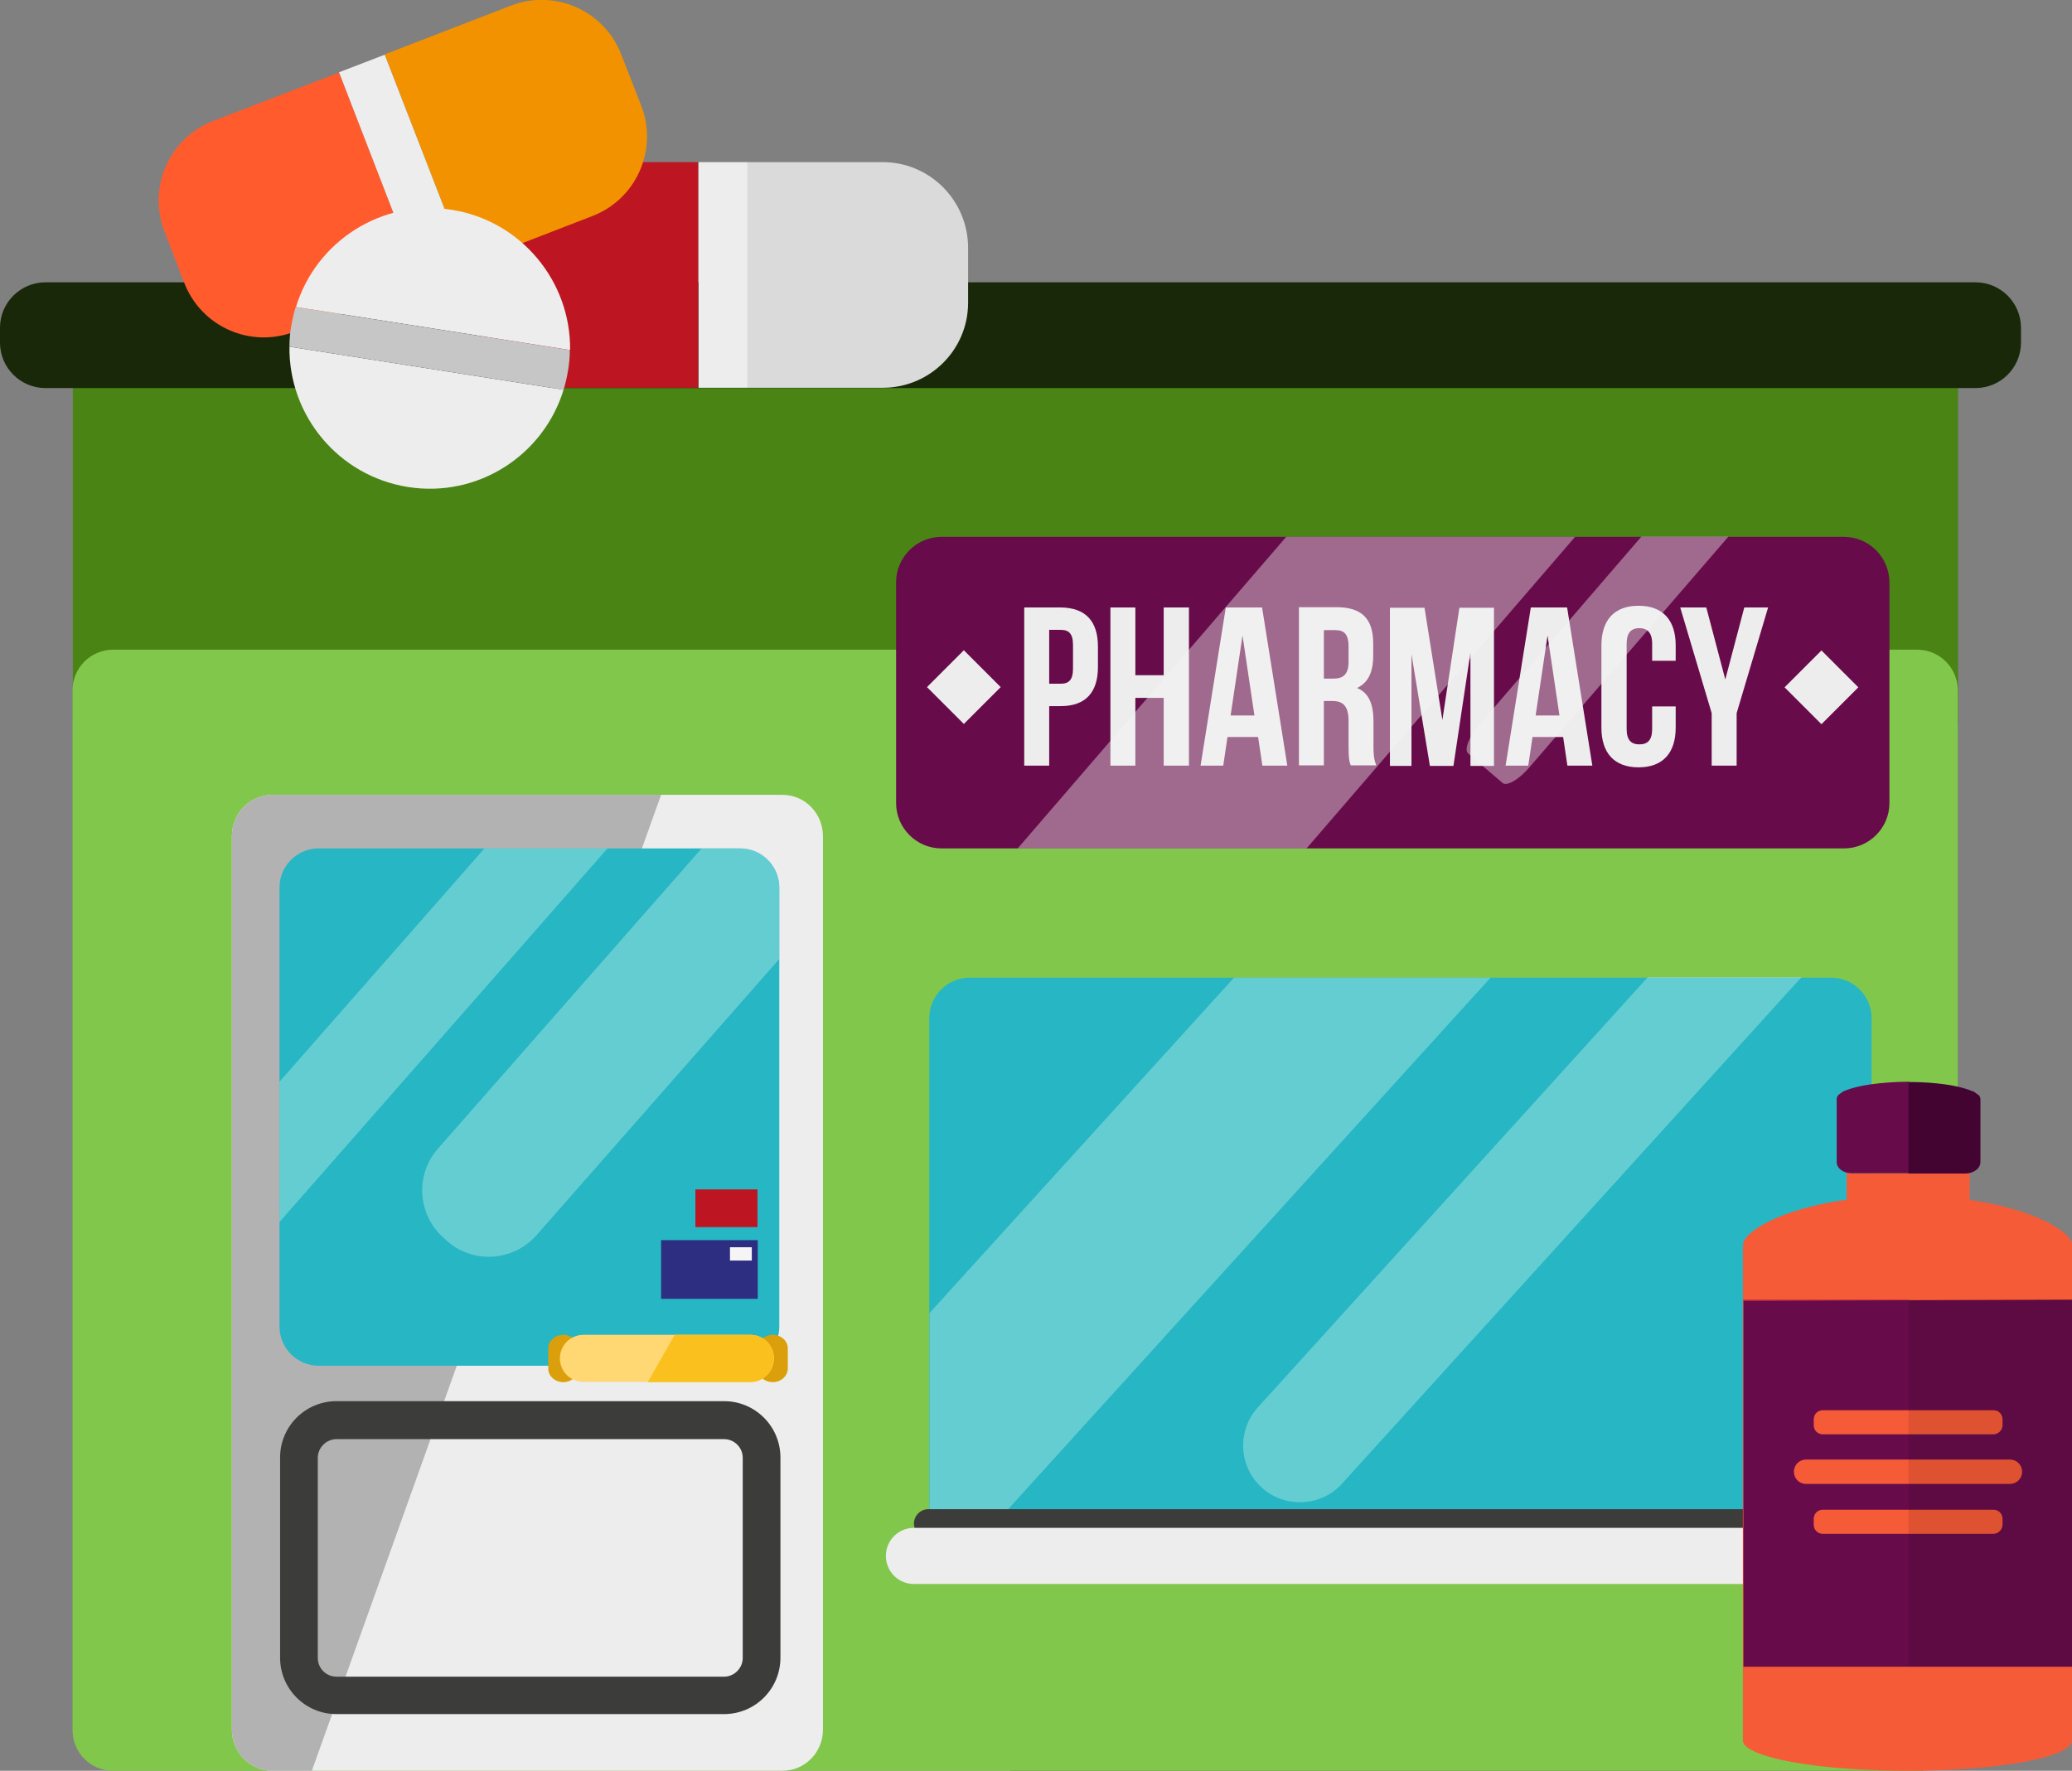 <?xml version="1.0" encoding="utf-8"?>
<!-- Generator: Adobe Illustrator 19.0.0, SVG Export Plug-In . SVG Version: 6.00 Build 0)  -->
<svg version="1.1" id="Layer_1" xmlns="http://www.w3.org/2000/svg" xmlns:xlink="http://www.w3.org/1999/xlink" x="0px" y="0px"
	 viewBox="0 0 730.9 624.7" style="enable-background:new 0 0 730.9 624.7;" xml:space="preserve">
<rect x="0" y="0" width="730.9" height="624.7" fill="#808080" stroke="none"/>
<style type="text/css">
	.st0{opacity:0.5;}
	.st1{fill:#1D1D1B;}
	.st2{fill:#498415;}
	.st3{fill:#81C74B;}
	.st4{fill:#27B6C4;}
	.st5{fill:#A2E3E0;}
	.st6{fill:#3C3C3B;}
	.st7{fill:#EDEDED;}
	.st8{fill:#680B4A;}
	.st9{opacity:0.4;}
	.st10{fill:#F5F5F5;}
	.st11{fill:#B2B2B2;}
	.st12{fill:#DA9F0B;}
	.st13{fill:#FFD773;}
	.st14{fill:#FAC11E;}
	.st15{fill:#BD1622;}
	.st16{fill:#2D2E82;}
	.st17{fill:#182808;}
	.st18{fill:#DADADA;}
	.st19{fill:#FF5B2C;}
	.st20{fill:#F39200;}
	.st21{fill:#C6C6C6;}
	.st22{fill:#F65B37;}
	.st23{fill:#BD2742;}
	.st24{opacity:0.1;}
	.st25{fill:#440432;}
</style>
<g id="Pharmacy">
	<g id="Shop_1_">
		<g id="XMLID_123_" class="st0">
			<polygon id="XMLID_124_" class="st1" points="725.5,591.7 356.3,591.3 356.3,624.7 678.2,624.7 			"/>
		</g>
		<g id="XMLID_121_">
			<path id="XMLID_122_" class="st2" d="M690.7,135.7c0-11.1-7.2-20.1-16-20.1h-633c-8.8,0-16,9-16,20.1V254c0,11.1,7.2,20,16,20
				h633c8.8,0,16-9,16-20V135.7z"/>
		</g>
		<g id="XMLID_119_">
			<path id="XMLID_120_" class="st3" d="M690.7,610.4c0,7.9-6.4,14.3-14.3,14.3H39.9c-7.9,0-14.3-6.4-14.3-14.3V243.5
				c0-7.9,6.4-14.3,14.3-14.3h636.4c7.9,0,14.3,6.4,14.3,14.3V610.4z"/>
		</g>
		<g id="XMLID_108_">
			<g id="XMLID_117_">
				<path id="XMLID_118_" class="st4" d="M645.9,344.9h-10.4h-54.2h-55.5h-90.6h-93.1c-7.9,0-14.3,6.4-14.3,14.3v104v74.7
					c0,6.5,4.4,12,10.3,13.7c1.3,0.4,2.6,0.6,4,0.6h303.8c7.9,0,14.3-6.4,14.3-14.3V359.2C660.2,351.3,653.8,344.9,645.9,344.9z"/>
			</g>
			<g id="XMLID_115_" class="st0">
				<path id="XMLID_116_" class="st5" d="M435.3,344.9L327.9,463.2v74.7c0,6.5,4.4,12,10.3,13.7l187.6-206.7H435.3z"/>
			</g>
			<g id="XMLID_113_" class="st0">
				<path id="XMLID_114_" class="st5" d="M443.7,496.5c-7.4,8.2-6.8,20.9,1.4,28.3c8.2,7.4,20.9,6.8,28.3-1.4l162.1-178.7h-54.2
					L443.7,496.5z"/>
			</g>
			<g id="XMLID_111_">
				<path id="XMLID_112_" class="st6" d="M665.6,537.5c0,2.8-2.3,5.1-5.1,5.1h-333c-2.8,0-5.1-2.3-5.1-5.1l0,0
					c0-2.8,2.3-5.1,5.1-5.1h333C663.3,532.5,665.6,534.7,665.6,537.5L665.6,537.5z"/>
			</g>
			<g id="XMLID_109_">
				<path id="XMLID_110_" class="st7" d="M673.1,548.9c0,5.5-4.5,9.9-9.9,9.9H322.4c-5.5,0-9.9-4.4-9.9-9.9l0,0
					c0-5.5,4.4-9.9,9.9-9.9h340.7C668.6,538.9,673.1,543.4,673.1,548.9L673.1,548.9z"/>
			</g>
		</g>
		<g id="XMLID_76_">
			<g id="XMLID_106_">
				<path id="XMLID_107_" class="st8" d="M650.4,189.4h-40.8H579h-23.4H453.7H332.1c-8.8,0-16,7.2-16,16v77.9c0,8.8,7.2,16,16,16
					H359h101.9h189.6c8.8,0,16-7.2,16-16v-77.9C666.4,196.5,659.3,189.4,650.4,189.4z"/>
			</g>
			<g id="XMLID_85_">
				<path id="XMLID_103_" class="st7" d="M387.3,228.1v7.2c0,8.9-4.3,13.8-13.1,13.8h-4.1v21h-8.8v-55.8h12.9
					C383,214.4,387.3,219.2,387.3,228.1z M370.1,222.3v18.9h4.1c2.8,0,4.3-1.3,4.3-5.3v-8.4c0-4-1.5-5.3-4.3-5.3H370.1z"/>
				<path id="XMLID_101_" class="st7" d="M400.5,270.1h-8.8v-55.8h8.8v23.9h10v-23.9h8.9v55.8h-8.9v-23.9h-10V270.1z"/>
				<path id="XMLID_98_" class="st7" d="M454.1,270.1h-8.8l-1.5-10.1H433l-1.5,10.1h-8l8.9-55.8h12.8L454.1,270.1z M434.1,252.4h8.4
					l-4.2-28.2L434.1,252.4z"/>
				<path id="XMLID_95_" class="st7" d="M476.5,270.1c-0.5-1.4-0.8-2.3-0.8-6.9v-8.8c0-5.2-1.8-7.1-5.7-7.1h-3v22.7h-8.8v-55.8h13.2
					c9.1,0,13,4.2,13,12.8v4.4c0,5.7-1.8,9.5-5.7,11.3c4.4,1.8,5.8,6.1,5.8,11.9v8.6c0,2.7,0.1,4.7,1,6.8H476.5z M467,222.3v17.1
					h3.4c3.3,0,5.3-1.4,5.3-5.9v-5.5c0-4-1.4-5.7-4.5-5.7H467z"/>
				<path id="XMLID_93_" class="st7" d="M508.8,254l6-39.6h12.2v55.8h-8.3v-40l-6,40h-8.3l-6.5-39.4v39.4h-7.6v-55.8h12.2L508.8,254
					z"/>
				<path id="XMLID_90_" class="st7" d="M561.7,270.1h-8.8l-1.5-10.1h-10.8l-1.5,10.1h-8l8.9-55.8h12.8L561.7,270.1z M541.7,252.4
					h8.4l-4.2-28.2L541.7,252.4z"/>
				<path id="XMLID_88_" class="st7" d="M591.1,249.3v7.4c0,8.9-4.5,14-13.1,14c-8.6,0-13.1-5.1-13.1-14v-29c0-8.9,4.5-14,13.1-14
					c8.6,0,13.1,5.1,13.1,14v5.4h-8.3v-6c0-4-1.8-5.5-4.5-5.5c-2.8,0-4.5,1.5-4.5,5.5v30.1c0,4,1.7,5.4,4.5,5.4
					c2.8,0,4.5-1.4,4.5-5.4v-8H591.1z"/>
				<path id="XMLID_86_" class="st7" d="M603.8,251.6l-11.1-37.3h9.2l6.7,25.4l6.7-25.4h8.4l-11.1,37.3v18.5h-8.8V251.6z"/>
			</g>
			<g id="XMLID_83_">
				<polygon id="XMLID_84_" class="st7" points="353,242.4 340,255.4 327,242.4 340,229.4 				"/>
			</g>
			<g id="XMLID_81_">
				
					<rect id="XMLID_82_" x="633.4" y="233.2" transform="matrix(0.707 -0.707 0.707 0.707 16.826 525.414)" class="st7" width="18.4" height="18.4"/>
			</g>
			<g id="XMLID_79_" class="st9">
				<polygon id="XMLID_80_" class="st10" points="453.7,189.4 359,299.3 460.9,299.3 555.6,189.4 				"/>
			</g>
			<g id="XMLID_77_" class="st9">
				<path id="XMLID_78_" class="st10" d="M517.9,265.8l12.1,10.4c1.5,1.3,5.7-1.1,9.4-5.4l70.3-81.5H579l-57.2,66.4
					C518.1,260,516.4,264.5,517.9,265.8z"/>
			</g>
		</g>
		<g id="XMLID_45_">
			<g id="XMLID_46_">
				<g id="XMLID_53_">
					<g id="XMLID_74_">
						<path id="XMLID_75_" class="st7" d="M276,280.4H96.1c-7.9,0-14.3,6.5-14.3,14.6v315.2c0,8,6.4,14.5,14.3,14.5H276
							c7.9,0,14.3-6.5,14.3-14.5V295C290.3,286.9,283.9,280.4,276,280.4z"/>
					</g>
					<g id="XMLID_72_">
						<path id="XMLID_73_" class="st11" d="M96.1,280.4c-7.9,0-14.3,6.5-14.3,14.6v315.2c0,8,6.4,14.5,14.3,14.5H110l123.2-344.3
							H96.1z"/>
					</g>
					<g id="XMLID_68_">
						<path id="XMLID_69_" class="st6" d="M255.4,604.7H118.7c-11,0-19.9-8.9-19.9-19.9v-70.6c0-11,8.9-19.9,19.9-19.9h136.7
							c11,0,19.9,8.9,19.9,19.9v70.6C275.3,595.8,266.4,604.7,255.4,604.7z M118.7,507.7c-3.6,0-6.6,3-6.6,6.6v70.6
							c0,3.7,3,6.6,6.6,6.6h136.7c3.6,0,6.6-3,6.6-6.6v-70.6c0-3.7-3-6.6-6.6-6.6H118.7z"/>
					</g>
					<g id="XMLID_66_">
						<path id="XMLID_67_" class="st4" d="M261.1,299.3h-13.6h-33.2h-43.4h-58.5c-7.6,0-13.8,6.2-13.8,13.8v68.6v49.4V468
							c0,7.6,6.2,13.8,13.8,13.8h148.7c7.6,0,13.8-6.2,13.8-13.8V338.2v-25.1C274.9,305.5,268.7,299.3,261.1,299.3z"/>
					</g>
					<g id="XMLID_64_" class="st0">
						<polygon id="XMLID_65_" class="st5" points="170.9,299.3 98.6,381.6 98.6,431.1 214.3,299.3 						"/>
					</g>
					<g id="XMLID_62_" class="st0">
						<path id="XMLID_63_" class="st5" d="M261.1,299.3h-13.6l-93,105.9c-8.2,9.3-7.2,23.4,2.1,31.6l1.1,1
							c9.3,8.2,23.4,7.2,31.6-2.1l85.6-97.4v-25.1C274.9,305.5,268.7,299.3,261.1,299.3z"/>
					</g>
					<g id="XMLID_60_">
						<path id="XMLID_61_" class="st12" d="M277.9,482.8c0,2.6-2.4,4.8-5.3,4.8l0,0c-2.9,0-5.3-2.1-5.3-4.8v-7.1
							c0-2.6,2.4-4.8,5.3-4.8l0,0c2.9,0,5.3,2.1,5.3,4.8V482.8z"/>
					</g>
					<g id="XMLID_58_">
						<path id="XMLID_59_" class="st12" d="M204,482.8c0,2.6-2.4,4.8-5.3,4.8l0,0c-2.9,0-5.3-2.1-5.3-4.8v-7.1
							c0-2.6,2.4-4.8,5.3-4.8l0,0c2.9,0,5.3,2.1,5.3,4.8V482.8z"/>
					</g>
					<g id="XMLID_56_">
						<path id="XMLID_57_" class="st13" d="M264.7,470.9h-26.7h-32.2c-4.6,0-8.3,3.7-8.3,8.3c0,4.6,3.7,8.3,8.3,8.3h22.7h36.2
							c4.6,0,8.3-3.7,8.3-8.3C273,474.6,269.3,470.9,264.7,470.9z"/>
					</g>
					<g id="XMLID_54_">
						<path id="XMLID_55_" class="st14" d="M273,479.2c0-4.6-3.7-8.3-8.3-8.3h-26.7l-9.5,16.7h36.2C269.3,487.6,273,483.8,273,479.2
							z"/>
					</g>
				</g>
				<g id="XMLID_51_">
					<rect id="XMLID_52_" x="245.3" y="419.6" class="st15" width="21.9" height="13.3"/>
				</g>
				<g id="XMLID_49_">
					<rect id="XMLID_50_" x="233.2" y="437.5" class="st16" width="34.1" height="20.7"/>
				</g>
				<g id="XMLID_47_">
					<rect id="XMLID_48_" x="257.5" y="440" class="st10" width="7.7" height="4.7"/>
				</g>
			</g>
		</g>
		<g id="XMLID_43_">
			<path id="XMLID_44_" class="st17" d="M712.9,120.9c0,8.8-7.2,16-16,16H16c-8.8,0-16-7.2-16-16v-5.3c0-8.8,7.2-16,16-16h680.9
				c8.8,0,16,7.2,16,16V120.9z"/>
		</g>
	</g>
	<g id="Medicine">
		<g id="XMLID_36_">
			<g id="XMLID_41_">
				<path id="XMLID_42_" class="st15" d="M198.7,57.2c-16.6,0-30.1,13.4-30.1,30l0,19.5c0,16.6,13.4,30,30,30.1l47.7,0l0-79.6
					L198.7,57.2z"/>
			</g>
			<g id="XMLID_39_">
				<path id="XMLID_40_" class="st18" d="M311.4,57.2l-47.7,0l0,79.6l47.7,0c16.6,0,30.1-13.4,30.1-30l0-19.5
					C341.4,70.7,328,57.2,311.4,57.2z"/>
			</g>
			<g id="XMLID_37_">
				<polygon id="XMLID_38_" class="st7" points="246.4,57.2 246.4,136.8 263.7,136.8 263.7,57.2 				"/>
			</g>
		</g>
		<g id="XMLID_29_">
			<g id="XMLID_34_">
				<path id="XMLID_35_" class="st19" d="M75.1,42.7C59.7,48.7,52,66.1,58,81.6L65,99.8c6,15.5,23.4,23.2,38.9,17.2l44.5-17.2
					l-28.8-74.2L75.1,42.7z"/>
			</g>
			<g id="XMLID_32_">
				<path id="XMLID_33_" class="st20" d="M180.2,2l-44.5,17.2l28.8,74.2l44.5-17.2c15.5-6,23.2-23.4,17.2-38.9l-7.1-18.2
					C213.1,3.7,195.7-4,180.2,2z"/>
			</g>
			<g id="XMLID_30_">
				<polygon id="XMLID_31_" class="st7" points="119.6,25.5 148.3,99.7 164.5,93.5 135.7,19.3 				"/>
			</g>
		</g>
		<g id="XMLID_22_">
			<g id="XMLID_27_">
				<path id="XMLID_28_" class="st7" d="M159.3,74c-24.6-3.9-47.8,11.1-54.9,34.3l96.7,15.2C201.4,99.3,183.9,77.9,159.3,74z"/>
			</g>
			<g id="XMLID_25_">
				<path id="XMLID_26_" class="st7" d="M143.9,171.8c24.6,3.9,47.8-11.1,54.9-34.3l-96.7-15.2C101.8,146.5,119.3,167.9,143.9,171.8
					z"/>
			</g>
			<g id="XMLID_23_">
				<path id="XMLID_24_" class="st21" d="M102.7,115.2c-0.4,2.4-0.6,4.7-0.6,7.1l96.7,15.2c0.7-2.2,1.2-4.6,1.6-6.9
					c0.4-2.4,0.6-4.7,0.6-7.1l-96.7-15.2C103.6,110.6,103.1,112.9,102.7,115.2z"/>
			</g>
		</g>
	</g>
	<g id="Bottle">
		<g id="bottle">
			<g id="XMLID_20_">
				<path id="XMLID_21_" class="st22" d="M731,458.5v-17.8c0-0.3,0-0.6-0.1-0.8c0-0.2,0.1-0.4,0.1-0.6c0-4.6-13.2-12.7-36.2-16v-9.6
					c-0.4,0.1-0.9,0.2-1.4,0.2h-20.2h-20.2c-0.6,0-1.1-0.1-1.6-0.2v9.5c-23.4,3.3-36.6,11.4-36.6,16.1c0,0.2,0,0.4,0.1,0.6
					c0,0.3-0.1,0.5-0.1,0.8v17.8V588v24.8c0,0.2,0,1,0,1.2c0,0.2,0,0.4,0.1,0.6c0.4,1.2,1.8,2.3,4,3.3c8.6,4,29.5,6.8,53.9,6.8
					c0.1,0,0.2,0,0.3,0c31.9,0,57.8-4.8,57.8-10.7c0-0.2,0-0.3-0.1-0.5c0-0.2,0.1-0.5,0.1-0.7v-24.4h0.3L731,458.5z"/>
			</g>
			<g id="XMLID_18_">
				<polygon id="XMLID_19_" class="st23" points="614.9,588 615.1,588 615.1,458.9 673.2,458.9 673.2,458.5 614.9,458.5 				"/>
			</g>
			<polygon id="XMLID_17_" class="st8" points="615.1,458.9 615.1,588 731,588 731,458.5 			"/>
			<g id="XMLID_13_">
				<path id="XMLID_16_" class="st22" d="M703.2,506h-60.2c-1.8,0-3.2-1.4-3.2-3.2v-2.1c0-1.8,1.4-3.2,3.2-3.2h60.2
					c1.8,0,3.2,1.4,3.2,3.2v2.1C706.4,504.5,704.9,506,703.2,506z"/>
				<path id="XMLID_15_" class="st22" d="M709,523.5h-71.9c-2.4,0-4.3-1.9-4.3-4.3l0,0c0-2.4,1.9-4.3,4.3-4.3H709
					c2.4,0,4.3,1.9,4.3,4.3l0,0C713.3,521.6,711.4,523.5,709,523.5z"/>
				<path id="XMLID_14_" class="st22" d="M703.2,541.1h-60.2c-1.8,0-3.2-1.4-3.2-3.2v-2.1c0-1.8,1.4-3.2,3.2-3.2h60.2
					c1.8,0,3.2,1.4,3.2,3.2v2.1C706.4,539.6,704.9,541.1,703.2,541.1z"/>
			</g>
			<rect id="XMLID_12_" x="673.2" y="458.5" class="st24" width="57.8" height="129.5"/>
			<g id="XMLID_10_">
				<path id="XMLID_11_" class="st8" d="M650.8,384.8c-0.4,0.1-0.8,0.3-1.1,0.6c-0.1,0.1-0.2,0.1-0.3,0.2c-1,0.6-1.5,1.3-1.5,2
					c0,0,0,0,0,0c0,0.1,0,22.4,0,22.4c0,1.7,1.5,3.2,3.6,3.7c0.5,0.1,1,0.2,1.6,0.2h20.2v-13.6v-18.7
					C663.5,381.7,655.1,382.9,650.8,384.8z"/>
			</g>
		</g>
		<g id="XMLID_8_">
			<path id="XMLID_9_" class="st25" d="M698.5,387.2c0-0.1-0.1-0.2-0.1-0.3l0,0l0,0c0-0.1-0.4-0.6-0.5-0.6c-0.1-0.1-0.3-0.3-0.4-0.3
				c-0.1-0.1-0.9-0.6-1.1-0.8c-0.2-0.1-0.7-0.3-0.7-0.3l0,0c0,0-0.1,0-0.1,0c0,0,0,0,0,0c-4.3-1.9-12.7-3.2-22.4-3.2v18.7V414h20.2
				c0.5,0,1-0.1,1.4-0.2c2.2-0.5,3.8-2,3.8-3.8c0,0,0-22.3,0-22.4C698.6,387.5,698.5,387.4,698.5,387.2z"/>
		</g>
	</g>
</g>
</svg>
